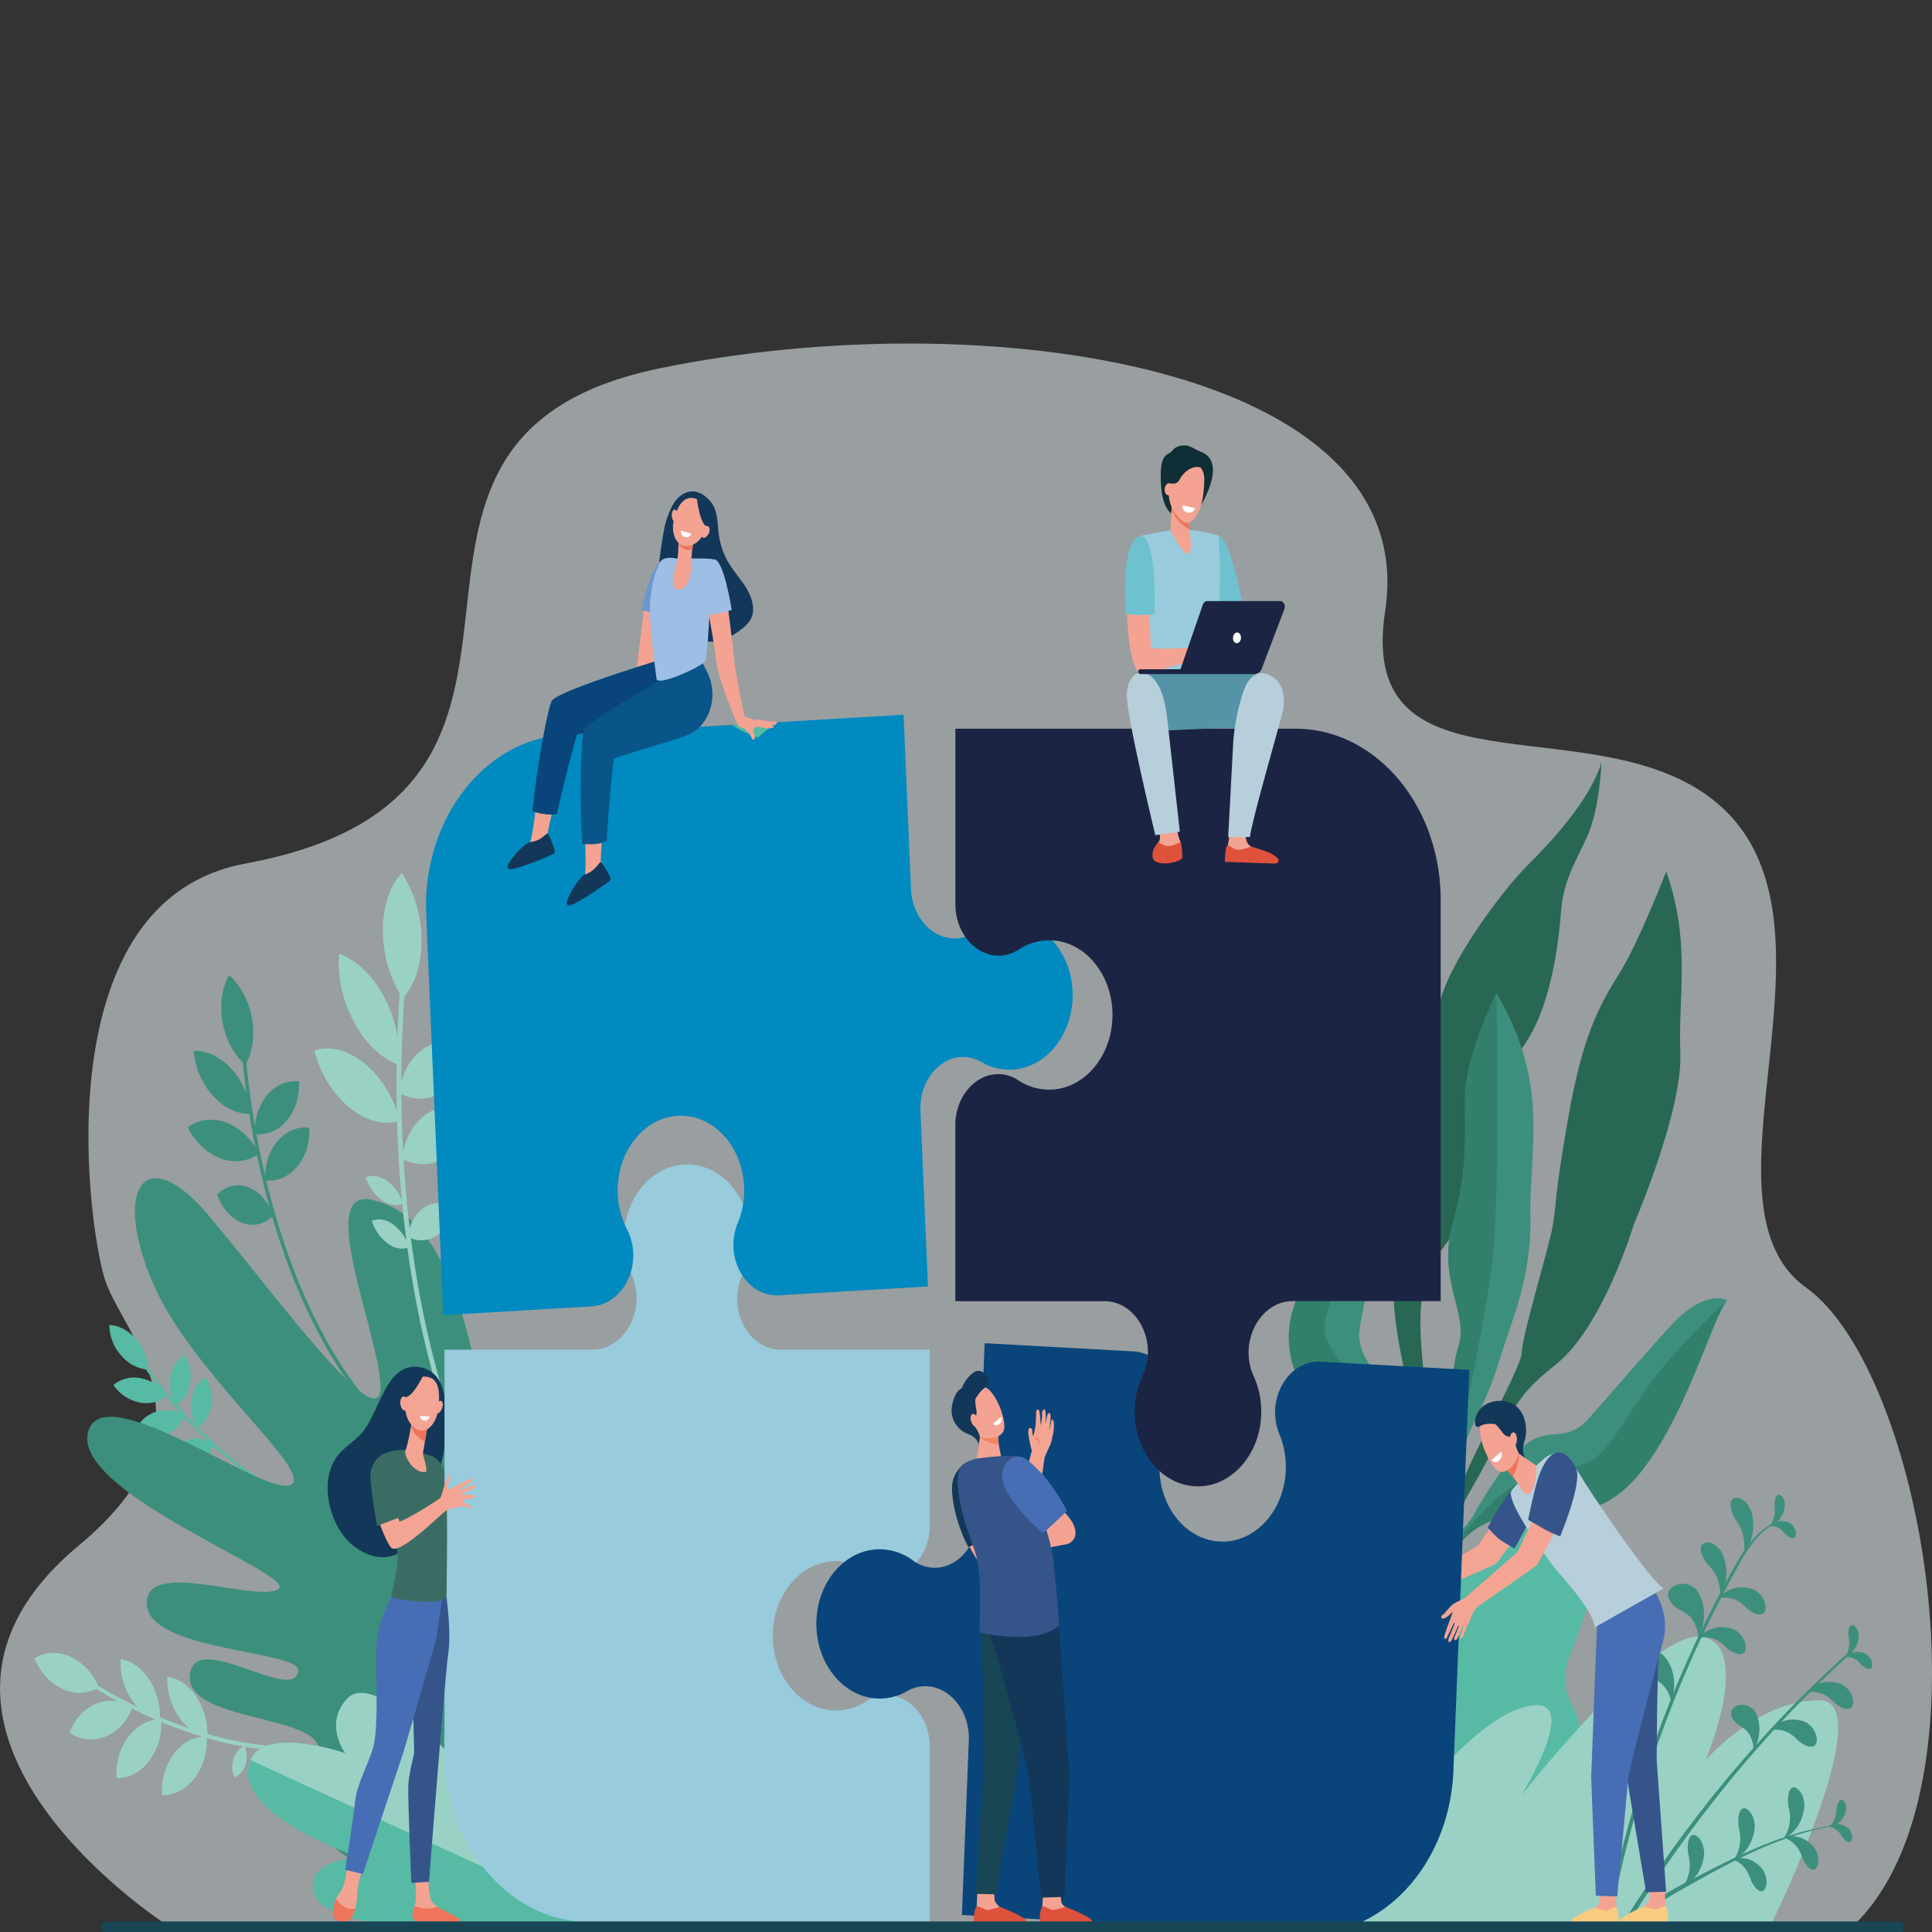 <svg id="Layer_1" data-name="Layer 1" xmlns="http://www.w3.org/2000/svg" viewBox="0 0 1000 1000"><rect x="0" y="0" width="1000" height="1000" fill="#333333" stroke="none"/><defs><style>.cls-1{fill:#dde6ea;opacity:0.6;}.cls-2{fill:#286754;}.cls-3{fill:#3c8f7c;}.cls-4{fill:#32806c;}.cls-5{fill:#56baa4;}.cls-6{fill:#9ad1c5;}.cls-7{fill:#f4a493;}.cls-8{fill:#35548a;}.cls-9{fill:#f18661;}.cls-10{fill:#133759;}.cls-11{fill:#3b6c63;}.cls-12{fill:#f18b7f;}.cls-13{fill:#98cbdc;}.cls-14{fill:#09457a;}.cls-15{fill:#008abf;}.cls-16{fill:#1c2443;}.cls-17{fill:#f4a392;}.cls-18{fill:#476eb4;}.cls-19{fill:#f4a492;}.cls-20{fill:#ee745a;}.cls-21{fill:#fff;}.cls-22{fill:#6ec1cf;}.cls-23{fill:#5593a7;}.cls-24{fill:#de513b;}.cls-25{fill:#b6cfda;}.cls-26{fill:#0f2e35;}.cls-27{fill:#ee755a;}.cls-28{fill:#f08560;}.cls-29{fill:#184655;}.cls-30{fill:#6a97ce;}.cls-31{fill:#09558a;}.cls-32{fill:#9ebee5;}.cls-33{fill:#f7cc7f;}</style></defs><path class="cls-1" d="M85.7,995.89H960.16c72.48-71.33,35.18-286-25.36-329.47C869.63,619.59,973.11,457.61,872.72,405c-65.54-34.33-169.79,3.09-155.77-88.76,19.45-127.35-207.82-160-375.26-125.65C160.67,227.74,326,410.22,126.91,447c-102.36,18.9-82.58,180.64-73,214.07,8.32,29.11,63.31,75.28-13.12,138.87C-71.33,893.17,83.05,994.17,85.7,995.89Z"/><path class="cls-2" d="M862.44,451.12s-14.31,36.77-24,52.3S819.69,533.8,812,576.9s-6.37,47.44-8.47,58.57-15.8,56.24-15.88,64.51-27.66,55.36-34.73,77.4S733.33,830.89,734,846.92l3.14-.94s2.56-37.37,24.37-75.14,18.69-44.9,43.46-64.3,40.77-73,40.77-73,25.19-58.21,24-88.47S875.31,487.51,862.44,451.12Z"/><path class="cls-2" d="M828.92,394.58s-.83,24.15-7.44,38.5S809.19,456.14,808,471.66s-5.34,55.54-23.76,75.07-20.76,78.08-34.78,95.79S733.6,673,736.19,703.32s11.38,72.46-9,127.4l-4.6-13.66s14.55-45.2,11-71.66-15.78-66.46-11.29-85.64-12.19-22.92-2.15-51.93,5.92-39.08,19.59-64.16c0,0,1.4-1.18,5-22.4s32.57-60.11,45.92-73.38S823.34,413.34,828.92,394.58Z"/><path class="cls-3" d="M774.53,514.15s-16,32.3-16.22,53.09,1.68,37.7-6.41,66.16,8,46.47,3.34,62.18-5,34.33-4.84,48.44-18.32,60.81-21.13,84.46.78,23.72.78,23.72,3.06-31.22,7.31-41.54,17.16-45.91,20.18-59.68,11.19-22.61,18.24-45.93,17.08-43,16.32-76S802.62,561,774.53,514.15Z"/><path class="cls-3" d="M740.67,830.53s7.46-41,38.91-45.08,49.91,3.24,72.13-26.7,35.11-77.47,42.21-85.65c0,0-11.16-6.78-29.72,13.69s-31.59,36-42.33,47.9-19.47,4.15-30.81,12c-9.5,6.58-21.79,25.61-27.21,35.57a44.06,44.06,0,0,1-6.24,8.82c-2.17,2.37-4.77,5.28-6.43,7.42-3.33,4.28-12.94,32.17-12.94,32.17Z"/><path class="cls-3" d="M729.59,823.3s11.08-50.13,3.66-74.66S702.59,706,703.52,690.55s15.86-57.06,3.69-88.06c0,0-4.62,27.65-9.18,33.81s-35.85,31-30.3,63.73,36,40.43,43.46,50.08,17.6,9.63,17.67,16,2,29.74-1.32,52.75Z"/><path class="cls-4" d="M741.71,789.76l15.57-52.91s9.14-42.55,14.44-78,2.81-144.66,2.81-144.66-16,32.3-16.22,53.09,1.68,37.7-6.41,66.16,8,46.47,3.34,62.18-5,34.33-4.84,48.44-18.32,60.81-21.13,84.46c-1.54,12.95-1.16,18.83-.5,21.5C726.28,829.29,741.71,789.76,741.71,789.76Z"/><path class="cls-4" d="M818.4,758.24c-13.89,3.27-26.31,2.16-42.8,16.63a153.33,153.33,0,0,0-26.18,29.94s-7.41,15.62-10.48,23.86l-.7,2,2.43-.15s7.46-41,38.91-45.08,49.91,3.24,72.13-26.7,35.11-77.47,42.21-85.65c0,0-23.63,21.68-38.23,40.87S832.28,755,818.4,758.24Z"/><path class="cls-4" d="M698,636.3c-4.56,6.15-35.85,31-30.3,63.73s36,40.43,43.46,50.08,17.6,9.63,17.67,16,2,29.74-1.32,52.75l.89,1.93c1.65-9,3.92-22.66,4.67-33.05,1.21-16.87-1.11-23.85-5.71-37.51s-33.15-41.5-40.3-56.13,13.8-39.09,18.45-50.9,1.67-40.75,1.67-40.75S702.59,630.14,698,636.3Z"/><path class="cls-5" d="M772.26,799.08l4.89-13.93c3.79-10.25,13.5-15.15,21.68-10.93h0c20.61,10.61,29.57,40.15,20,66l-7,18.89c-3.07,8.27-2,17.37,2.13,23.79,3.75,5.83,4.36,13.93,1.76,21l-3.68,9.95c-4,10.78-11.75,18.76-21,22.06-5.38,1.92-10.13,6.69-12.65,13.48l-5.21,14.1c-5.77,15.58-20.53,23-33,16.62l-7.1-3.65c-12.43-6.41-17.84-24.23-12.07-39.82h0c9.32-18.63,8.58-32.54,5.27-42a65.87,65.87,0,0,1,.46-44l.74-2c5.54-15,16.26-26.19,29-31C762.24,815.48,768.11,810.32,772.26,799.08Z"/><path class="cls-6" d="M684.25,995.89c10-15.3,64.85-97.26,100.62-110.92,39.47-15.07,2.27,44.81,2.27,44.81s70-90.34,95.73-82.2c23.55,7.47,0,63.46,0,63.46s26.53-31,58.71-31c31.31,0-21.88,110-24.75,115.85Z"/><path class="cls-3" d="M895.3,818.59c-28.61,52.71-49.49,111.28-61.43,173.49l-2-.62c11.89-60.91,32.64-119.37,61.2-172,6.64-12.24,13.81-26.76,26.24-31.53.24-.09.33.34.1.44C908.09,793.38,901.51,807.14,895.3,818.59Z"/><path class="cls-3" d="M840.76,994.26c32-51.29,70.85-98.7,117.07-139.93.46-.41,1.09.54.62,1C914.61,895,875.83,942,843.2,995Z"/><path class="cls-3" d="M897.92,785.89c.73,1.28,3.55,4.61,4.38,9a21.85,21.85,0,0,1,.14,9.17,20.71,20.71,0,0,0,4.35-8.87c1.4-5.29.42-12.62-1.33-15-3-5.5-8.29-6-9.32-3.39S896.44,783,897.92,785.89Z"/><path class="cls-3" d="M904.76,833c-1.07-.89-3.84-4.29-7.53-5.35a13.36,13.36,0,0,0-7.77-.34c-.09.24,2.91-3.79,7.61-5,4.51-1.55,10.7-.25,12.73,1.86,4.59,3.67,5,9.91,2.68,11.06S907.2,834.75,904.76,833Z"/><path class="cls-3" d="M894.43,853.57c-1.07-.89-3.84-4.28-7.53-5.34a13.31,13.31,0,0,0-7.77-.35c-.09.25,2.91-3.78,7.61-5,4.51-1.56,10.7-.25,12.73,1.86,4.59,3.67,5,9.9,2.68,11.05S896.87,855.38,894.43,853.57Z"/><path class="cls-3" d="M931.28,901.41c-1.07-.89-3.84-4.28-7.53-5.35a13.35,13.35,0,0,0-7.77-.34c-.1.24,2.91-3.79,7.6-5,4.51-1.55,10.71-.25,12.73,1.86,4.6,3.67,5,9.91,2.69,11.06S933.71,903.21,931.28,901.41Z"/><path class="cls-3" d="M950.1,881.85c-1.06-.9-3.83-4.29-7.53-5.35a13.4,13.4,0,0,0-7.77-.35c-.09.25,2.92-3.78,7.61-4.95,4.51-1.56,10.7-.25,12.73,1.86,4.6,3.67,5,9.9,2.69,11.06S952.54,883.65,950.1,881.85Z"/><path class="cls-3" d="M883.46,809.23c.9,1.12,4.13,3.89,5.53,8.06a21.46,21.46,0,0,1,1.37,9,22,22,0,0,0,3.1-9.57c.69-5.48-1.27-12.54-3.32-14.62-3.71-4.86-9-4.43-9.65-1.61S881.61,806.64,883.46,809.23Z"/><path class="cls-3" d="M868.27,832.62c1.28.8,5.75,2.25,8,6.19,2.55,3.51,2.87,9.51,2.7,9.39-.24.26,3.18-5.79,3-12.26.32-6.47-2.93-13.35-5.8-14.63-5.31-3.54-12.11-.38-12.67,3.1S865.61,830.66,868.27,832.62Z"/><path class="cls-3" d="M852.28,868c1.38.54,6,1.08,8.76,4.52,3,3,4.18,8.81,4,8.72-.2.3,2.31-6.34,1.25-12.69-.61-6.43-4.8-12.58-7.81-13.26-5.74-2.44-12,2-12.05,5.56S849.38,866.64,852.28,868Z"/><path class="cls-3" d="M899.59,892.72c1,.74,4.57,2.22,6.2,5.57a15,15,0,0,1,1.75,7.82c-.21.2,2.86-4.49,3.06-9.77.57-5.23-1.75-11.06-4-12.29-4.15-3.24-9.83-1.12-10.45,1.67S897.52,891,899.59,892.72Z"/><path class="cls-3" d="M924.22,794.19c-.59-.59-2.11-2.74-4.25-3.56a8,8,0,0,0-4.59-.6,9.6,9.6,0,0,1,4.69-2.54c2.72-.68,6.34.41,7.46,1.76,2.58,2.41,2.57,6.11,1.18,6.68S925.6,795.38,924.22,794.19Z"/><path class="cls-3" d="M918.49,779.13c0,.92.54,3.64-.22,6.15a11.19,11.19,0,0,1-2.39,4.65,9.49,9.49,0,0,0,4.57-2.82c2.12-2.13,3.59-6.18,3.37-8.05,0-3.88-2.54-6.13-3.76-5.18S918.52,777.12,918.49,779.13Z"/><path class="cls-3" d="M963.66,861.92c-.6-.59-2.11-2.74-4.26-3.56a8,8,0,0,0-4.58-.6,9.54,9.54,0,0,1,4.68-2.54c2.73-.69,6.35.41,7.47,1.76,2.58,2.41,2.56,6.11,1.17,6.68S965,863.11,963.66,861.92Z"/><path class="cls-3" d="M956.74,846.73c.09.91.8,3.58.21,6.15a11.68,11.68,0,0,1-2.06,4.87,9.84,9.84,0,0,0,4.35-3.26c2-2.33,3.16-6.5,2.81-8.34-.31-3.87-2.95-5.87-4.11-4.8S956.64,844.73,956.74,846.73Z"/><path class="cls-3" d="M951.92,944.85c-29.21,3.78-56.42,19-82.62,33.83-17.66,10-16.77,12.85-20.37,14.34-.58.24-1.17-.5-.88-1.17,1.38-3.23,5-5.42,7.54-7.28a94,94,0,0,1,9.12-5.86c6.67-3.82,13.51-7.26,20.31-10.74,13.82-7.09,27.87-13.75,42.48-18.27a129.55,129.55,0,0,1,24.4-5.13c.16,0,.18.26,0,.28Z"/><path class="cls-3" d="M925.59,934.16c.19,1.42,1.44,5.52.67,9.58a18.55,18.55,0,0,1-3,7.75,15.64,15.64,0,0,0,6.61-5.41c3-3.78,4.58-10.39,3.92-13.24-.69-6-4.92-8.93-6.67-7.17S925.32,931,925.59,934.16Z"/><path class="cls-3" d="M899.85,945c.19,1.41,1.44,5.52.67,9.57a18.55,18.55,0,0,1-2.95,7.75,15.64,15.64,0,0,0,6.61-5.41c3-3.78,4.58-10.38,3.93-13.23-.7-6-4.93-8.94-6.68-7.18S899.58,941.91,899.85,945Z"/><path class="cls-3" d="M873.7,958.79c.19,1.41,1.44,5.52.67,9.57a18.7,18.7,0,0,1-3,7.76A15.78,15.78,0,0,0,878,970.7c3-3.78,4.57-10.38,3.92-13.23-.69-6-4.93-8.93-6.68-7.18S873.43,955.66,873.7,958.79Z"/><path class="cls-3" d="M933.28,962.53c-.53-1.16-1.56-5-4-7.49a12.78,12.78,0,0,0-5.84-3.77,12.39,12.39,0,0,1,7.43-.37c4,.85,8.28,4.64,9.15,7.17,2.33,4.89.59,9.83-1.52,9.69S934.56,965,933.28,962.53Z"/><path class="cls-3" d="M906.5,973.71c-.53-1.16-1.55-5-4-7.49a12.73,12.73,0,0,0-5.84-3.77,12.41,12.41,0,0,1,7.44-.37c4,.85,8.28,4.64,9.15,7.17,2.33,4.89.59,9.83-1.53,9.69S907.78,976.19,906.5,973.71Z"/><path class="cls-3" d="M953.66,951c-.46-.65-1.53-2.91-3.37-4.08a7.59,7.59,0,0,0-4.09-1.46,8.35,8.35,0,0,1,4.63-1.39c2.58-.08,5.72,1.63,6.55,3.08,2,2.7,1.47,6.08.12,6.32S954.75,952.38,953.66,951Z"/><path class="cls-3" d="M950.58,936.18a15.33,15.33,0,0,1-1.07,5.56,9.64,9.64,0,0,1-2.84,3.76,8.22,8.22,0,0,0,4.56-1.67c2.23-1.52,4.15-4.92,4.21-6.67.52-3.54-1.44-6.09-2.69-5.46S950.89,934.35,950.58,936.18Z"/><path class="cls-3" d="M198.1,734.12c-34.34-36.12-52-88-60.75-125.13a430.21,430.21,0,0,1-10.91-72.83l-1.87-.14a433.48,433.48,0,0,0,11,73.35c8.84,37.51,26.68,89.91,61.44,126.47Z"/><path class="cls-3" d="M130.35,526.82c1.69,9.29.27,18.06-3.34,24.39-5.65-4.91-10.1-12.78-11.79-22.07s-.28-18.06,3.33-24.39C124.21,509.66,128.65,517.53,130.35,526.82Z"/><path class="cls-3" d="M119.82,553.26a39.89,39.89,0,0,1,10,23.23c-6.49.35-13.64-2.76-19.55-9.25a39.84,39.84,0,0,1-10-23.23C106.76,543.66,113.9,546.77,119.82,553.26Z"/><path class="cls-3" d="M117,581c7.35,2.72,13.38,8.76,17,16.1-5.34,4-12.48,5.2-19.83,2.48s-13.38-8.76-17-16.09C102.54,579.49,109.69,578.32,117,581Z"/><path class="cls-3" d="M128.36,614.46c5.82,2.17,10.48,7.71,13.12,14.71-4.42,4.38-10.2,6-16,3.87s-10.48-7.71-13.12-14.71C116.76,614,122.54,612.3,128.36,614.46Z"/><path class="cls-3" d="M138.3,566.77c4.59-5.45,10.66-7.77,16.53-7,.33,7.33-1.82,14.77-6.4,20.21s-10.65,7.76-16.53,7C131.58,579.64,133.72,572.21,138.3,566.77Z"/><path class="cls-3" d="M143.62,590.72c4.58-5.45,10.65-7.77,16.52-7,.33,7.33-1.82,14.77-6.4,20.21s-10.65,7.76-16.53,7C136.89,603.59,139,596.16,143.62,590.72Z"/><path class="cls-5" d="M177.41,783.09c-31.71-5.45-58.84-27.61-76-45.23a247.5,247.5,0,0,1-30-37.4l-1.13.76a248.86,248.86,0,0,0,30.24,37.67c17.34,17.8,44.75,40.19,76.85,45.7Z"/><path class="cls-5" d="M70.6,693.26a24.11,24.11,0,0,1,6,15.69,20.64,20.64,0,0,1-14-7.49,24.11,24.11,0,0,1-6-15.69C61.45,686.06,66.59,688.63,70.6,693.26Z"/><path class="cls-5" d="M73.08,713.4a21.4,21.4,0,0,1,13.39,9,16.81,16.81,0,0,1-14.38,3.48,21.46,21.46,0,0,1-13.39-9A16.81,16.81,0,0,1,73.08,713.4Z"/><path class="cls-5" d="M80.5,730.8a18.12,18.12,0,0,1,15.08,1.69,17.35,17.35,0,0,1-10.72,10.42,18.12,18.12,0,0,1-15.08-1.69A17.35,17.35,0,0,1,80.5,730.8Z"/><path class="cls-5" d="M98,745.11c4.09-1.38,8.6-.27,12.41,2.61-1.15,4.54-4,8.12-8.06,9.5s-8.59.26-12.4-2.62C91,750.06,93.86,746.48,98,745.11Z"/><path class="cls-5" d="M88.21,712.88a16.51,16.51,0,0,1,7.33-11.56A21.2,21.2,0,0,1,98.39,716a16.5,16.5,0,0,1-7.32,11.56A21.16,21.16,0,0,1,88.21,712.88Z"/><path class="cls-5" d="M99.09,724.39a16.55,16.55,0,0,1,7.33-11.56,21.23,21.23,0,0,1,2.85,14.65A16.52,16.52,0,0,1,102,739,21.18,21.18,0,0,1,99.09,724.39Z"/><path class="cls-6" d="M196.49,895c-36.57,16.38-76.82,7.73-104.15-2.41a243.7,243.7,0,0,1-51.16-26.26l-.81,1.83a245.46,245.46,0,0,0,51.51,26.45c27.6,10.25,68.27,19,105.29,2.4Z"/><path class="cls-6" d="M36.68,857.6A28.77,28.77,0,0,1,51.1,873.49c-5.35,3.23-12.15,3.72-18.79.68a28.76,28.76,0,0,1-14.42-15.9C23.25,855,30,854.56,36.68,857.6Z"/><path class="cls-6" d="M49.64,881.86a20.27,20.27,0,0,1,18.86,1.7A24.62,24.62,0,0,1,55,898.69,20.21,20.21,0,0,1,36.1,897,24.56,24.56,0,0,1,49.64,881.86Z"/><path class="cls-6" d="M66.46,898.93c4.6-6.08,10.83-9.11,16.94-9a32.06,32.06,0,0,1-6.09,21.43c-4.6,6.08-10.82,9.11-16.93,9A32,32,0,0,1,66.46,898.93Z"/><path class="cls-6" d="M90,907.74c4.6-6.08,10.83-9.11,16.94-9a32.1,32.1,0,0,1-6.09,21.43c-4.6,6.07-10.82,9.1-16.93,9A32,32,0,0,1,90,907.74Z"/><path class="cls-6" d="M67.85,879.27a34.34,34.34,0,0,1-5.42-20.52c5.33.74,10.78,4.39,14.83,10.61a34.35,34.35,0,0,1,5.43,20.52C77.35,889.14,71.9,885.49,67.85,879.27Z"/><path class="cls-6" d="M92.31,888.3a34.36,34.36,0,0,1-5.7-20.44c5.34.62,10.83,4.17,15,10.32a34.24,34.24,0,0,1,5.69,20.44C101.92,898,96.43,894.45,92.31,888.3Z"/><path class="cls-6" d="M120.94,910.15a9.93,9.93,0,0,1,5.75-6.42,14.41,14.41,0,0,1,.33,9.79,9.93,9.93,0,0,1-5.75,6.42A14.41,14.41,0,0,1,120.94,910.15Z"/><path class="cls-3" d="M275,992.73s46.6-217.39,31.15-239.24c-21.36-30.18-39,70-40.7,61.45-16.32-80.32-20.67-183.11-73.32-194-29.93-6.19,6.91,76.43,4.7,98.77s-56.16-51.84-88.94-90.7-49.7-14.26-29,34.61c20,47.26,84.81,98.9,71.45,105S55.91,713.76,46,739.85c-12.17,32,109.44,75.52,98,82.7s-69.58-16.48-68,8,79.72,23.55,78.39,34.3c-2.16,17.43-53.84-22-56.11,2.1-2.33,24.65,68,20.16,66.77,39.39-.7,11-15.79-5.62-18,9.69-5.07,34.9,87.62,77.42,87.62,77.42Z"/><path class="cls-5" d="M310.51,994.06s-44.34-80.21-65.68-95.35c-22.74-16.14-5.43,32.17-5.43,32.17s-46.46-65.22-59.37-52-1.2,28.6-1.2,28.6-41.71-14.58-49.21,3.48c-11.52,27.75,57.16,50.77,57.16,50.77s-29.48-.37-24.06,18.37C170.9,1008.39,310.51,994.06,310.51,994.06Z"/><path class="cls-6" d="M129.62,911c7.5-18.06,49.21-3.48,49.21-3.48s-11.72-15.35,1.2-28.6,50.08,26.42,50.08,26.42-3.9-32.72,24.09-3.9c20,20.58,56.31,92.63,56.31,92.63Z"/><path class="cls-6" d="M256.69,792.68l2-1.61c-36.11-64.5-47.13-141.08-50-194-3.13-57.39,2.37-100.05,2.43-100.47l-2.47-.85c-.06.43-5.6,43.37-2.45,101.11C209.07,650.22,220.2,727.48,256.69,792.68Z"/><path class="cls-6" d="M218.19,486.58c.08,13-3.73,23.67-9.81,30.1-6.18-9.27-10.13-21.78-10.21-34.74s3.73-23.67,9.82-30.09A64.54,64.54,0,0,1,218.19,486.58Z"/><path class="cls-6" d="M198.64,515.71c6.15,11.45,8.68,24.32,7.68,35.36-8.44-2.84-16.95-10.51-23.1-22s-8.68-24.32-7.69-35.36C184,496.58,192.49,504.25,198.64,515.71Z"/><path class="cls-6" d="M188.77,550.5c8.86,7.27,15.26,18.2,18.2,29.56-7.79,2.57-17.26.46-26.12-6.81s-15.26-18.19-18.2-29.55C170.44,541.13,179.92,543.24,188.77,550.5Z"/><path class="cls-6" d="M200.33,611.25a23.2,23.2,0,0,1,8.3,11.77c-3.17,1.39-7.16.88-11-1.84a23.17,23.17,0,0,1-8.31-11.76C192.47,608,196.46,608.54,200.33,611.25Z"/><path class="cls-6" d="M203.47,633.76a23.2,23.2,0,0,1,8.3,11.77c-3.17,1.39-7.16.88-11-1.84a23.15,23.15,0,0,1-8.31-11.77C195.61,630.53,199.6,631,203.47,633.76Z"/><path class="cls-6" d="M219.41,542.67c7.14-4.77,15.48-4.72,22.89-.78-1.24,9.72-5.69,18.33-12.83,23.1s-15.48,4.72-22.88.77C207.83,556,212.27,547.44,219.41,542.67Z"/><path class="cls-6" d="M220.83,576.57c7.14-4.77,15.49-4.72,22.89-.78-1.24,9.73-5.69,18.33-12.82,23.1s-15.49,4.72-22.89.78C209.25,589.94,213.7,581.34,220.83,576.57Z"/><path class="cls-6" d="M219.42,625.09a14.1,14.1,0,0,1,14.9-.5c-.81,6.32-3.71,11.92-8.35,15a14.12,14.12,0,0,1-14.9.5C211.88,633.79,214.77,628.2,219.42,625.09Z"/><path class="cls-7" d="M728.86,816.37c4.2.8,3.95,1.61,4.49,1.7s8.21-4.39,8.21-4.39,22.4-13,23.58-13.79l16.17-24,12.46,6.77s-18.18,25.51-19.33,26.63S741.17,823.71,738.38,825c0,0-2.81,3-4.63,4.87s-4.26,2.56-4.84,3a18.82,18.82,0,0,1-4.94,2c-2.45.63-.41-1.33-.41-1.33s4.33-2.16,4.12-2.55-2.47,1-5.17,1.78l-2,.53c-1.66.42-2.38-.7-.72-1.47a14,14,0,0,1,2.32-.89,12.71,12.71,0,0,0,2.13-1,15.87,15.87,0,0,0,2.18-1c-.06-.07.12-.41-.62-.23a38.88,38.88,0,0,1-4,1.33c-.76.1-2.33.43-2.33.43s-2.78.31-2.8-.15c0-1,1.67-1.56,2.72-1.54a9.34,9.34,0,0,1,2.32-.68s3.23-1.5,3-2.07c-.08-.22-2,.12-4.1.29s-3.77.18-3.89-.32c-.18-.8,1.56-1.1,1.56-1.1s1.53-.26,2-.4,2.32-.79,2.32-.79,5.92-2.57,5.71-3.09-1.19-1.59-1.61-1.59-1.17.49-1.58.5-1.32-.1-1.38-.72,2.25-1.9,2.25-1.9A5.71,5.71,0,0,1,728.86,816.37Z"/><path class="cls-8" d="M770.06,790.75s4,4.33,5.71,5.75c1.39,1.18,8.19,5,8.19,5s6.76-12.21,9.72-18.33c3.58-7.43,6.06-18.48,5.22-18.78a10.65,10.65,0,0,0-8.68.28C779.76,770.37,770.06,790.75,770.06,790.75Z"/><path class="cls-9" d="M732.78,822.75c-1.79.34-3.63-.06-4.42-2C728.18,823.05,731.13,824.19,732.78,822.75Z"/><path class="cls-10" d="M231.55,737.09a50.32,50.32,0,0,0-3.32-20.76A14.62,14.62,0,0,0,215,707.39c-16.55,0-18.66,25.9-29.2,35.89-3.22,3.06-6.82,5.55-9.87,8.84-11.25,12.16-6.18,34.68,4.15,45.35,7.17,7.4,18.44,11.6,27.28,5.82,4.61-3,8.11-8,10.61-13.54,3.54-7.81,5.82-16.82,8.34-25.13C229,755.76,231.21,746.54,231.55,737.09Z"/><path class="cls-11" d="M234.25,771.53c-5.17-18.51-12-18.22-12-18.22l5.52,39.41c3.19-1,7.35-3.33,10.54-4.39C237.25,782.48,235.52,776.09,234.25,771.53Z"/><path class="cls-12" d="M260.39,834.65l-18.91-17s-1.9-15.87-4.45-30c-3.19,1.07-6.07,4-9.26,5.05l4.81,31.54,24.78,15.08,7,10.61,1.6-10.89Z"/><path class="cls-13" d="M432.73,808.07a28.84,28.84,0,0,1,16.14,5,16.53,16.53,0,0,0,1.95,1.11c14.53,7,30.43-6,30.43-24.53V698.55H404c-15.7,0-26.75-18.76-20.79-35.89a22.65,22.65,0,0,1,.94-2.31,43.79,43.79,0,0,0,4.26-19c0-21.95-15.52-39.62-34.31-38.59-17,.93-30.71,17.41-31.18,37.49a44.12,44.12,0,0,0,4,19.66,22.12,22.12,0,0,1,.93,2.35c5.92,17.42-5.31,36.33-21.22,36.33H230.07V906.18c0,49,33.65,88.68,75.17,88.68h176V904c0-18.62-15.95-31.73-30.57-24.72a16.64,16.64,0,0,0-2,1.1A28.73,28.73,0,0,1,431,885.29c-16.68-1-30.15-17-30.94-36.71C399.13,826.39,414.11,808.07,432.73,808.07Z"/><path class="cls-14" d="M600.14,757.53a43.3,43.3,0,0,1,5-18.79,22.37,22.37,0,0,0,1-2.25c6.64-16.79-3.66-36.13-19.34-37l-77.16-4.25-3.61,91c-.73,18.51-17.13,30.65-31.36,22.82a16.37,16.37,0,0,1-1.91-1.21,29.13,29.13,0,0,0-15.93-5.9c-18.58-1-34.27,16.42-34.28,38.62,0,20.09,13.31,37,30.29,38.5a28.39,28.39,0,0,0,16.84-3.82,16.59,16.59,0,0,1,2-1c15-6.16,30.52,8,29.77,26.7l-3.57,90.24,175.81,9.69c41.47,2.29,76.66-35.52,78.6-84.44l8.22-207.41-76.9-4.24c-15.77-.87-27.62,17.31-22.36,34.87a22.4,22.4,0,0,0,.84,2.36,44.56,44.56,0,0,1,3.29,21.17c-1.66,19.6-15.83,34.73-32.53,34.74C614.08,798,599.27,779.46,600.14,757.53Z"/><path class="cls-15" d="M385.14,614.2a44.35,44.35,0,0,1-3.44,19.28,21.43,21.43,0,0,0-.84,2.35c-5.23,17.47,6.61,35.55,22.29,34.62l77.15-4.58-3.88-91c-.79-18.5,14.53-32.47,29.34-26.3a16.22,16.22,0,0,1,2,1,28.48,28.48,0,0,0,16.33,4.05c18.58-1.1,32.77-20.27,30.95-42.36-1.64-20-16.28-35.3-33.3-34.85a29.09,29.09,0,0,0-16.45,5.71,16.84,16.84,0,0,1-1.94,1.22c-14.45,7.84-31-4.43-31.82-23.18l-3.85-90.22L291.9,380.35c-41.46,2.46-73.39,44.11-71.3,93l8.84,207.37,76.89-4.56c15.76-.94,26.06-20.38,19.39-37.26a22.37,22.37,0,0,0-1-2.25,43.71,43.71,0,0,1-5-20.69c0-19.7,12.9-36.38,29.52-38.29C367.94,575.54,384.2,592.27,385.14,614.2Z"/><path class="cls-16" d="M543,564a28.84,28.84,0,0,1-16.14-5,16.73,16.73,0,0,0-1.95-1.11c-14.53-7-30.43,6-30.43,24.52V673.5h77.24c15.71,0,26.76,18.75,20.79,35.89a21.19,21.19,0,0,1-.94,2.3,43.86,43.86,0,0,0-4.25,19c0,21.94,15.51,39.62,34.31,38.59,17-.93,30.7-17.41,31.18-37.49a44.19,44.19,0,0,0-4-19.67q-.5-1.08-.93-2.34c-5.92-17.42,5.31-36.33,21.22-36.33H745.7V465.87c0-49-33.66-88.69-75.18-88.69h-176V468c0,18.62,16,31.74,30.57,24.72a16,16,0,0,0,2-1.1,28.68,28.68,0,0,1,17.77-4.86c16.67,1,30.14,17,30.93,36.71C576.64,545.66,561.65,564,543,564Z"/><path class="cls-17" d="M179.79,966.05s-1.17,9.57-3.17,12.66a23.15,23.15,0,0,0-2.71,4.22c-1.26,2.91-.57,7.25.36,9.64.48,1.23,0,1.22,1,1.62,3.21,1.17,6.63-.8,8-4.44a25.61,25.61,0,0,0,1.57-8.15c.34-8.68,2.63-13.1,2.63-13.1Z"/><path class="cls-17" d="M214.9,970.43s.72,10.79.13,14.29c-.31,1.88-2.05,5.74-1.25,7.51a4.43,4.43,0,0,0,1.71,2.21l20.73.39c1.12,0,.38-.83-.53-1.63-1.49-1.29-2.69-2.15-7.45-4.87-.31-.18-1.44-1-1.85-1.32a15.75,15.75,0,0,1-3-3.1c-1.48-2-1.61-11.45-1.61-11.45Z"/><path class="cls-8" d="M231.1,827s2.61,17.51.89,29S222.05,974,222.05,974l-9.13.61s-1.92-44.46-1.58-50.64,3.06-16.53,3.06-16.53l-.91-35.9L225,824.34Z"/><path class="cls-18" d="M204.24,823.36s-7.2,12.8-8.91,23.4,1.25,43.18-2,57.06c-1.79,7.52-8.55,19.13-9.58,28.85s-5.06,35.17-5.06,35.17l9.14,2.14L209,906.42,225.67,849l4.27-29.59Z"/><path class="cls-11" d="M210.06,750.49s-9.53-.72-13.3,4.14,8.37,43.28,9.05,49.47-3.49,22.62-3.49,22.62S224.7,832,231.1,827c0,0,.68-44.46,0-48.88s-6.4-22.37-7.77-24.14S210.06,750.49,210.06,750.49Z"/><path class="cls-19" d="M213.23,735.43s0,.33-.13.9c-.43,2.71-2.07,11.69-3.17,14.16-1.34,3,4.57,12.51,10.26,11.35,1.69-.35-1.43-8.75-1.28-9.64.28-1.7.67-4,1.07-6.41.23-1.35.46-2.71.67-4,.61-3.64,1.1-6.62,1.1-6.62Z"/><path class="cls-20" d="M213.1,736.33c.08-.57.13-.9.13-.9l8.52-.25s-.49,3-1.1,6.62c-.21,1.27-.44,2.63-.66,4a7.58,7.58,0,0,1-4.07-2.42,13,13,0,0,1-3.08-5.41C212.94,737.3,213,736.75,213.1,736.33Z"/><path class="cls-19" d="M219,712.53a7.07,7.07,0,0,0-6.54,3.3c-2.51,3.85-5.23,15.76,1,22.23s12.43-.85,13.35-8.62S228.08,712.25,219,712.53Z"/><path class="cls-19" d="M228.66,729.32c-.75,1.72-2,2.67-2.8,2.13s-.84-2.38-.1-4.09,2-2.67,2.8-2.13S229.4,727.61,228.66,729.32Z"/><path class="cls-10" d="M219.42,711.26s-5.37,11.32-9.21,11.84-4.34,6.54-4.34,6.54,1.37-13.86,5.17-16.53A12.24,12.24,0,0,1,219.42,711.26Z"/><path class="cls-20" d="M183.94,987.84c-5,1.08-8.3-2.37-10-5-1.27,2.93-1.88,7.28-.95,9.68.82,2.11,3.21,2,5.1,2.14s3.54-1.23,4.53-3.28A21.73,21.73,0,0,0,183.94,987.84Z"/><path class="cls-20" d="M226.39,987a16.08,16.08,0,0,1-11.8-.55c-.59,2-1.36,4.42-1,5.83.5,1.74,1.22,2.13,1.85,2.15,5,.15,18.34.37,22.16.42.53,0,.82-.72.48-1.21C237.18,992.32,226.79,987.3,226.39,987Z"/><path class="cls-19" d="M211.22,726c.31,2-.32,3.85-1.4,4.12s-2.22-1.15-2.54-3.17.32-3.85,1.41-4.11S210.91,723.94,211.22,726Z"/><path class="cls-21" d="M217.49,732.91l4.84.26a2.29,2.29,0,0,1-2.33,2.12A2.32,2.32,0,0,1,217.49,732.91Z"/><path class="cls-22" d="M630.62,277.18c.6,0,2.25.68,4.67,6.07,3.09,6.88,7.6,27.67,7.6,27.67l-13.47,5.92-1.73-4.34-2.85-33.41S630.45,277.17,630.62,277.18Z"/><path class="cls-13" d="M612.81,274.18c3.85,0,13.38,1.33,17.81,3,0,0,3.24,32.94-2.93,58-1.38,5.6,1.14,23.23,1.14,23.23l-39.91-.62s4.73-42.61,3-49.5-1.82-30.87-1.82-30.87l9-1.82A76.44,76.44,0,0,1,612.81,274.18Z"/><path class="cls-17" d="M608.16,419.54s.88,12,2.51,15.35-.09,9-.17,9.76-3.42,1.89-8.72,1.22-5.21-2.11-4.78-4.44,3.24-5.32,3.41-7.54-1.62-10.21-1.62-10.21Z"/><path class="cls-23" d="M624.33,348.47s27.55-1.81,33.7,2.59-4.37,26-4.37,26-19.17-1-56.72,1.52c-8.89.6-9.66-27.35-8-29.67S624.33,348.47,624.33,348.47Z"/><path class="cls-24" d="M601.12,446.81c-5.45-.69-4.78-3.85-4.34-6.25.28-1.5,1.84-3.27,2.77-4.95a8.64,8.64,0,0,0,3.65,2.09c2.46.86,5.83-.84,8-1.9a36.33,36.33,0,0,1,.73,8.3C611.83,444.9,606.58,447.49,601.12,446.81Z"/><path class="cls-25" d="M604.13,371.72c1.1,9.82,6.55,58.74,6.55,58.74L598,432.3s-15.55-63.84-14.76-73.6,6.62-10.59,6.62-10.59S601.22,345.71,604.13,371.72Z"/><path class="cls-17" d="M589.61,281.06c3.73-1.65,5.56,38,6.06,54.34,6.61.75,18.13,0,21-.25,1.34-.12,4.45-1.46,5.8-1.67a11.38,11.38,0,0,1,3.29-.18c.25.05,7.14,3.37,7.73,4.1.73.9,2.7,3.18,2.37,4.17s-3.8-2.75-3.8-2.75l-1.69-1.12c2.11,2.43,6.13,5.63,5.55,6.8s-4.19-2.12-6.78-4.33c2.22,2.36,5,6.59,4.34,7.25s-3.71-4.3-7.06-5.71c-1.24-.52-2.47.92-3.45,1.1a5.89,5.89,0,0,1-2.53.16l-3.63-1.21c-1.23.13-1.26,1-2.51,1.31-1.45.36-3.83.74-5.67,1.28-10.62,3.06-14.16,4.48-17.41,4.48C581.37,348.82,580.79,285,589.61,281.06Z"/><path class="cls-22" d="M582.53,317.58c-.7-16.43-.6-36.68,7.35-40.13,3.14-1.37,8.66,6.83,7.67,40.46C593.31,318.32,587.08,318.65,582.53,317.58Z"/><path class="cls-17" d="M645.14,429.82S644,434,646,436.75s10.18,5.47,11.26,7a4.68,4.68,0,0,1,1,2.77l-23-.75.25-8.21,1.06-5.89Z"/><path class="cls-24" d="M647.44,438.13s-5.92,2.82-8.78,1.15-2.77-2.14-3.6-1.51-1.12,8.32-1.12,8.32l25.91.9c1.8-.05,2.71-1.62,1.25-3a20.37,20.37,0,0,0-2.83-2C656.24,440.68,647.44,438.13,647.44,438.13Z"/><path class="cls-25" d="M644.26,356.17c1.78-4.42,5.83-10.18,13-6.71,6.8,3.31,8.62,11.43,6.48,19.75s-16.26,57.24-16.76,64l-11.27.09s2.05-38.74,2.55-48.1C638.71,376.16,641.18,363.82,644.26,356.17Z"/><path class="cls-16" d="M662.56,311.11H624.88a2.51,2.51,0,0,0-2.27,1.81L611,346.41H590.23a1.16,1.16,0,0,0-1.05,1.25h0a1.15,1.15,0,0,0,1.05,1.24h59.13a4.15,4.15,0,0,0,3.76-2.88l11.68-30.81C665.53,313.29,664.34,311.11,662.56,311.11Z"/><path class="cls-21" d="M642.28,330.62c-.26,1.5-1.37,2.51-2.48,2.25s-1.81-1.7-1.56-3.21,1.37-2.51,2.48-2.24S642.53,329.11,642.28,330.62Z"/><path class="cls-26" d="M621.77,233.94a26.69,26.69,0,0,1-3.34-1.57,14.94,14.94,0,0,0-3.8-1.69c-2.1-.38-5.71-.13-7.71,2.42-2.48,3.18-6.9.58-6,17.24,1,18.85,9.89,16.78,10.11,16.46L619,254.74s2.69,7,2.69,6.7S635.41,239.36,621.77,233.94Z"/><path class="cls-17" d="M615,268.2l.77,6.73s1.71,9.71-.5,11.58-9.4-11.85-9.4-11.85l.76-17.07Z"/><path class="cls-20" d="M606.41,263.12a17.94,17.94,0,0,0,9.26,10.79L615,268.2l-8.37-10.61Z"/><path class="cls-17" d="M614.56,239c4.69-.9,8.89,3.55,8.78,9.08a81,81,0,0,1-.65,8.64c-1,7.78-5.51,14.63-8.49,14s-10.46-7.32-9.14-18.39C605.88,245.53,609.65,239.94,614.56,239Z"/><path class="cls-17" d="M607.13,253.68c-.25,1.71-1.42,2.9-2.6,2.66s-1.93-1.83-1.68-3.54,1.41-2.9,2.59-2.66S607.38,252,607.13,253.68Z"/><path class="cls-26" d="M605.44,250.14s3.6,1.06,4.93-1.67,6.11-8.62,12.17-6.17-5.33-5.94-5.82-5.94l-6.31-.05s-4.49,4.36-4.65,4.84-1.45,5.69-1.45,5.69Z"/><path class="cls-21" d="M612,261.53l6.54,1.47a3,3,0,0,1-3.51,2.36A3.39,3.39,0,0,1,612,261.53Z"/><path class="cls-17" d="M501.34,799a8.75,8.75,0,0,0,.71,2,77.31,77.31,0,0,0,6.81,10.7l3.68-9.79s-.6-3.08-1.64-7.47C507.35,795.53,504,796.16,501.34,799Z"/><path class="cls-10" d="M522.45,790.46s-20.54,10.44-21.2,10.24c-.43-.13-8.43-15.92-8.52-30.77,0-6.86,6-15.11,12.74-13.48,3.39.82,3.34,1.94,8.36,10.54S522.45,790.46,522.45,790.46Z"/><path class="cls-17" d="M540,977.55s-.48,9.52-.49,9.54c-.18,1.2-.88,4.19-.88,5.29,0,4.13,16.61-3.5,12.89-5.33-.34-.17-2.11-1.42-2.22-2.82-.17-2.17-.6-6.55-.6-6.55Z"/><path class="cls-24" d="M551.46,987a56.1,56.1,0,0,1-5.9,1.58c-2,.31-4.63-2.35-6-1.63s-1.5,7.9-1.5,7.9,20.91,2,26.79-.07C567.14,994,559.43,990,551.46,987Z"/><path class="cls-17" d="M506,977.55s-.49,9.52-.49,9.54c-.18,1.2-.89,4.19-.89,5.29,0,4.13,16.61-3.5,12.89-5.33-.34-.17-2.63-2.35-2.74-3.76-.17-2.16-.08-5.61-.08-5.61Z"/><path class="cls-24" d="M517.48,987a56.1,56.1,0,0,1-5.9,1.58c-2,.31-4.63-2.35-6-1.63-1.56.79-1.62,7.9-1.62,7.9s21,2.36,26.92-.07C533.13,993.85,525.45,990,517.48,987Z"/><path class="cls-19" d="M511.08,804.23l14.63-24.18c.06-.21.2-.64.4-1.3.74-2.4,2.27-7.39,3.6-12.36l0,0c.42-1.74,1.31-4.77,2.17-7.7,1-3.25,2.14-7.29,2.18-8,0-.12-.1-.33-.2-.61a63.61,63.61,0,0,1-1.51-7.26c-.17-1.08-.33-3.71.76-3.71,1.72,0,.9,2.63,1.69,4.27a47.54,47.54,0,0,0,1.19-5.48l.29-5.14c.05-.39-.3-3.22.91-3.22h0c1.09.09,1.06,3.11,1.51,8.21.14-.59.28-1.3.39-2a22.86,22.86,0,0,1,.37-2.69c-.22-1.42-.09-3.66,1.19-3.45.64.11.59,3.24.59,3.24,0,.42,0,3.73,0,4.38.14-1.11.65-5.84,1.66-5.84.83,0,.9,1.28.88,2.28,0,.6-.53,5.73-.56,6.32.39-.77.86-5.29,1.24-5.29,1.63,0,1,6.42.45,8.09a8.16,8.16,0,0,0-.19.9,17.64,17.64,0,0,1-1.39,4.78c-1,2.06-2.43,5.34-2.65,5.84-.16,1-.65,4.71-1.26,9.34-.27,2-.56,4.16-.86,6.41h0c-.06.49-.36,2-1.52,7.85-1.58,8-1.75,8.3-1.82,8.45-.68,1.43-16.46,26.7-17.13,27.77l-.39.64Z"/><path class="cls-27" d="M538.29,747.84s-1.19-3.58-3.3-3.58a2.1,2.1,0,0,1,2.19.44C538.2,745.64,538.29,747.84,538.29,747.84Z"/><path class="cls-17" d="M507.55,740.92,505.67,755s7.17,6.8,11.35,5.37c3.51-1.21,1.11-6.62,1.11-6.62s-1.87-7.5-1.3-11.43S507.55,740.92,507.55,740.92Z"/><path class="cls-28" d="M508.9,745.17a26,26,0,0,0,8.12,2.7,22.35,22.35,0,0,1-.19-5.58c.27-1.82-1.69-2.24-3.88-2.18-2.85.29-5.4.81-5.4.81l-.36,2.7A6,6,0,0,0,508.9,745.17Z"/><path class="cls-17" d="M498.49,724.72c-.29,0,2.84,15.69,7.69,18.39s12.08,1.3,13.43-2.93c1.5-4.68-4-20.69-10.79-22.72S498.49,724.72,498.49,724.72Z"/><path class="cls-10" d="M504.1,710.3a17.39,17.39,0,0,0-6.24,8.14c-1.82,1-4,3.22-5.08,9.15a13,13,0,0,0,8.21,14.6c4.9,1.69,5.65,5.51,5.65,5.51l.56-4.11a17.16,17.16,0,0,0-2.73-5.37c-1.64-1.79.78-4.4,1-6.53.16-1.64-.86-4.82-.64-7.51,0,0,2.72-4.86,5.4-6.07C514.79,716.07,509.07,706.92,504.1,710.3Z"/><path class="cls-17" d="M506.16,734.42c.64,1.81.38,3.61-.57,4s-2.24-.73-2.88-2.54-.37-3.62.58-4S505.53,732.61,506.16,734.42Z"/><path class="cls-17" d="M524.22,804.62l28.22-5.43s-3.21-9.54-4.36-9.54-21.34,10.4-21.34,10.4l-1.6,3.81Z"/><path class="cls-29" d="M509.77,827.44s-2.82,16-1.67,28.23,1.24,55.41,1.24,55.41L505,980.27l10.39.26s12.31-69.15,12.08-67.37,4.13-48.69,4.13-48.69l-14.68-38.55Z"/><path class="cls-10" d="M512.52,826.68s-1.83,14.45.46,20.79,19.68,68.55,19.91,73.62,6,61.13,6,61.13l12.07-.4,2.62-62.33-5.47-78.33-5.32-19.81Z"/><path class="cls-17" d="M505.67,755s3,2.31,5.75,2,6.71-3.29,6.71-3.29l-.55-2.18s-7.18-1.24-7.37-1.1S505.67,755,505.67,755Z"/><path class="cls-17" d="M537.41,789.18s10.67,11.89,15.49,9.86,6.81-9-4.94-19.11C537.43,770.85,537.41,789.18,537.41,789.18Z"/><path class="cls-8" d="M544.64,803.86c-1.59-10.18-13.08-41.85-14-47.68-.45-2.84-6.65-2.9-12.55-2.53-6.24.39-12.43,1.32-12.43,1.32s-5.52,1.07-7.95,3.76-3.08,10.11.41,24.2c2.76,11.13,6.18,17.24,7.87,25.35.34,2.71.63,5.4,1,8.53.62,12.12,0,28.13,0,28.13s30.06,7.35,41.3-3.81C548.31,841.13,546.26,814.28,544.64,803.86Z"/><path class="cls-18" d="M552.3,782s-11.79,11.48-12.48,11.48c-.44,0-16.83-14.22-20.61-25.9-2.09-6.46,2.3-13.69,7.31-13.66,3.47,0,5,1.07,11.89,7.92S552.3,782,552.3,782Z"/><path class="cls-10" d="M344.85,269.38c1.94-5.49,3.9-11,8.92-13.77,4.05-2.24,8.29-1.4,11.9,1.8,10.21,9.06,1.31,19,12.94,36.23,3.62,5.34,8,9.66,10.15,15.91,3,8.76-.58,13-6.36,17.16-27.68,20.08-42.19-21.14-41.67-30.56C341.12,289.13,343.61,272.91,344.85,269.38Z"/><path class="cls-17" d="M316.13,376.19c1.16-.22,4-2.61,5-2.83.77-.17,2.45-.47,3.17-.59.87-3.86,5.32-24.88,5.82-31,.53-6.67,4.54-35.56,4.54-35.56L345,308.38s-4.3,22.22-5.49,33c-1,9.25-9.63,30.06-10.73,32.26v.16c-.17,3.26-1.5,2.17-1.5,2.17l-2.17.66s-7.67.87-8.17,1.09S315,376.41,316.13,376.19Z"/><path class="cls-30" d="M343.69,289.28c-7.32,2.93-11.49,26.42-11.49,26.42s11.5,3.79,14.44,1.8c0,0,3.34-17.48,4.54-16.87Z"/><path class="cls-17" d="M287,416.79a106.92,106.92,0,0,0-3.51,14.5c-.05.39.42,2.29.38,2.69-4.5,7.25-11,8.83-16.51,9.29,2.82-3.25,7-6.34,7.17-7.37a148.53,148.53,0,0,0,2.86-19.06C280.86,418.72,283.2,417.23,287,416.79Z"/><path class="cls-14" d="M350.78,338.76l9.9,32.9s-15.91,3.53-21.86,4.82-39.18,3-40,3.69c-.62.52-7.49,26.71-10.56,41.16-3.48.9-9.43-.18-12.6-1.47,1.71-20.67,7.9-53.41,9.88-57C288.74,357.08,350.78,338.76,350.78,338.76Z"/><path class="cls-17" d="M312.1,431.21a110.19,110.19,0,0,0-1.14,15c0,.4.77,2.15.8,2.56-3.27,8.11-9.37,11.1-14.75,12.78,2.26-3.83,5.85-7.77,5.88-8.83a150.1,150.1,0,0,0-.22-19.36C306.36,434.47,308.42,432.49,312.1,431.21Z"/><path class="cls-31" d="M362.34,340.47l3.84,7.74c5.85,11.78,1.37,26.93-9.42,31.87l-.17.08c-5.64,2.58-38,11.61-38.73,12.48-.53.64-3.12,27.89-3.83,42.76-3.28,1.65-9.3,1.9-12.62,1.34-1.6-20.68-.73-54.21.65-58.15C304.31,372.18,362.34,340.47,362.34,340.47Z"/><path class="cls-10" d="M310.47,446.46c.86-1.12,4,5.06,4.81,6.38a3.36,3.36,0,0,1,.53,2.83c-.28.61-17,12.19-21,13a1.76,1.76,0,0,1-1.21-.39c-1.59-1.66,5.73-13.92,9-15.53C304.7,451.73,306.59,451.51,310.47,446.46Z"/><path class="cls-10" d="M283,431.51c1-.91,3.15,5.86,3.72,7.33a3.4,3.4,0,0,1,.07,2.9c-.37.54-18.6,8.23-22.73,8.14a2,2,0,0,1-1.14-.65c-1.3-2,7.84-12.41,11.33-13.26C276.48,435.41,278.37,435.62,283,431.51Z"/><path class="cls-32" d="M350.64,289.21h0a2.53,2.53,0,0,1-.74-.18c-1.36-.29-4.33-.71-6.65.44-2.81,1.41-7.18,14.5-6.92,27.94.11,2,.21,3.89.3,5.17.71,10.15,3.18,29.2,3.32,29.3,3.35,2.55,23.62-7.34,25-9.51s2.21-28.55,2.89-29.87l1.33-22.94C366.83,288.73,354.24,289.18,350.64,289.21Z"/><path class="cls-17" d="M358.85,280.76s-1.3,8-1,11.1-1,13.26-6.63,13.29-1.07-12.86-.54-15.94.66-12.6.66-12.6Z"/><path class="cls-20" d="M351.18,281.39c.09-2.61.12-4.78.12-4.78l7.55,4.15s-.26,1.63-.53,3.7A6.16,6.16,0,0,1,351.18,281.39Z"/><path class="cls-17" d="M361.61,258.79a10.74,10.74,0,0,1,4,6c1.06,4.13-.15,14.79-7.67,17.36s-10.78-5.87-9.23-12.46S353.61,254.77,361.61,258.79Z"/><path class="cls-17" d="M347.75,267.16c.15,1.77,1,3.13,1.85,3s1.47-1.62,1.32-3.4-1-3.12-1.85-3S347.61,265.39,347.75,267.16Z"/><path class="cls-10" d="M360.73,258.25s1.37,11.89,4.62,14,1.9,7.42,1.9,7.42,2.95-12.24.38-16.18A14.16,14.16,0,0,0,360.73,258.25Z"/><path class="cls-17" d="M363.42,274c-.88,1.55-.88,3.38,0,4.08s2.32,0,3.21-1.53.88-3.37,0-4.08S364.31,272.44,363.42,274Z"/><path class="cls-21" d="M352.47,274.65l5.3,1.57a2.43,2.43,0,0,1-3,1.77A2.85,2.85,0,0,1,352.47,274.65Z"/><path class="cls-5" d="M378.78,375.2l22.85-1.35s-9.38,7.94-9.57,7.94-7.46-3.38-7.78-3.38S378.78,375.2,378.78,375.2Z"/><path class="cls-17" d="M836.25,977.94s.45,9.35.45,9.37c.17,1.19.81,4.12.81,5.2,0,4-15.24-3.44-11.83-5.24.31-.16,1.93-1.39,2-2.77.15-2.13.55-6.43.55-6.43Z"/><path class="cls-33" d="M825.54,987.31a48.19,48.19,0,0,0,5.41,1.55c1.83.31,4.25-2.3,5.55-1.59s1.37,7.76,1.37,7.76-19.2,2-24.59-.07C811.14,994.14,818.22,990.2,825.54,987.31Z"/><path class="cls-17" d="M861.64,977.46s.45,9.35.45,9.36c.17,1.19.81,4.12.81,5.2,0,4.06-15.24-3.44-11.83-5.23.31-.17,2.41-2.32,2.52-3.7.15-2.12.07-5.5.07-5.5Z"/><path class="cls-33" d="M851.11,986.75a48.19,48.19,0,0,0,5.41,1.55c1.84.31,4.25-2.3,5.55-1.6s1.49,7.76,1.49,7.76-19.06.93-24.71-.06C836.63,994,843.79,989.64,851.11,986.75Z"/><path class="cls-8" d="M857.12,829s2.58,15.77,1.53,27.73-1.14,54.44-1.14,54.44l4.86,68-10.37.29s-11.31-67.94-11.1-66.2-3.79-47.83-3.79-47.83l13.48-37.88Z"/><path class="cls-18" d="M853.5,818.76s11.71,14.55,7.36,30.44c-1.75,6.38-18.07,67.34-18.28,72.32s-5.51,60.06-5.51,60.06L826,981.19,823.58,920l3.17-82.5,6.73-13.92Z"/><path class="cls-25" d="M782.44,771.42c3.83-5,12.17-12.22,12.17-12.22s5-5,7-5.83c3-1.22,8.09-4.45,15.48,8.76,5.28,9.45,38.64,58.39,44.12,60l-35.76,20.18c-1-9.64-18.66-27.85-21.2-31.25C798.57,803.51,778.81,776.2,782.44,771.42Z"/><path class="cls-17" d="M784.1,750.92l11.14,7.69s.32,11.22-3.32,14.13c-3.06,2.45-5.38-3.42-5.38-3.42s-4.15-6.77-7.29-8.88S784.1,750.92,784.1,750.92Z"/><path class="cls-20" d="M786,755.85a30.6,30.6,0,0,1-2.89,8.51,19.1,19.1,0,0,0-3.83-3.92c-1.46-1-.53-3.08.88-5.06,2-2.46,4-4.46,4-4.46l2.15,1.47A14.2,14.2,0,0,1,786,755.85Z"/><path class="cls-17" d="M778.3,731.63c.19-.27,9.35,13.18,8.22,19.49S779.85,763.18,776,761.6c-4.26-1.75-12.17-17.58-9.34-25.27S778.3,731.63,778.3,731.63Z"/><path class="cls-10" d="M768.28,727.39c4-2.62,10.5-3.37,15.36-.36,6,3.69,7.35,13,5.48,18.66s.27,8.88.27,8.88l-3.18-2.19a19.61,19.61,0,0,1-2.09-6.13c-.24-2.72-3.61-2.24-5.25-3.48-1.26-.95-2.88-4-4.92-5.64,0,0-5.15-.74-7.69.94C761.94,740.93,762.56,731.15,768.28,727.39Z"/><path class="cls-19" d="M781.44,745c0,2,.78,3.67,1.81,3.69s1.88-1.6,1.91-3.62-.78-3.67-1.8-3.69S781.47,743,781.44,745Z"/><path class="cls-21" d="M772.07,755.75l4.84-4.28a3.55,3.55,0,0,1-.8,4.27C773.57,758.12,772.07,755.75,772.07,755.75Z"/><path class="cls-7" d="M759.89,840.82c1.21-2.09,1.74-5.11,3.42-7.42a16.2,16.2,0,0,1,2.49-2.51c8.07-5.58,29.11-19.95,29.93-21.06,1-1.33,15.34-29.47,15.34-29.47l-12.9-3.45-12.61,26.26c-1,1-21.06,18.43-21.06,18.43s-4,3.66-6.15,5.38a15.87,15.87,0,0,1-3.1,1.63,18.64,18.64,0,0,0-3.86,2.26c-.53.55-1.58,1.72-2.2,2.43s-1.39,1.51-1.68,1.94a4.38,4.38,0,0,1-1.14.85.94.94,0,0,0,.13,1.63,2.87,2.87,0,0,0,2-.53c1.45-.81,3.22-3,3.31-2.71s-1.7,4.91-1.88,5.46-2.24,6-2.34,7.16.51,1.49,1,1,3.72-7.61,3.72-7.61.42-.92.59-.39-2.84,7.09-3.13,8.17-.06,2,.78,1.59c1-.46,3.87-7.71,3.87-7.71s.37-.9.62-.59-2.38,5.86-2.41,6.49.46,1.27,1.17.74,3.32-7.12,3.32-7.12.31-.43.41-.13-1.87,5.21-1.72,5.93.58.48.58.48C757.33,848,758.67,842.91,759.89,840.82Z"/><path class="cls-8" d="M807.53,795.22a67.65,67.65,0,0,1-6.89-3c-1.81-1-9.68-5.59-9.68-5.59s3.4-16.89,5.69-23c8.42-22.29,18-6.92,19.28-3.34C818.84,768.32,807.53,795.22,807.53,795.22Z"/><path class="cls-21" d="M514.14,736.87l4-3.52a2.94,2.94,0,0,1-.67,3.52C515.38,738.83,514.14,736.87,514.14,736.87Z"/><path class="cls-29" d="M983.4,994.53H54.71c-1.16,0-2.1,1.41-2.1,3.16h0c0,1.75.94,3.17,2.1,3.17H983.4c1.16,0,2.1-1.42,2.1-3.17h0C985.5,995.94,984.56,994.53,983.4,994.53Z"/><path class="cls-17" d="M402.15,373.82c-.1-.28-.31-.29-.52-.3a44.12,44.12,0,0,1-6.28-.55,3.62,3.62,0,0,1-1-.31,2.28,2.28,0,0,0-1.74-.07,3.09,3.09,0,0,1-1,.12c-1.06,0-4.06-1.21-5.61-1.53a1,1,0,0,1-.72-.8c-1.52-7.09-4.78-23-5.2-28.24-.54-6.69-4.46-36.87-4.46-36.87l-10.48,3.45s4.31,22.27,5.5,33.07c.92,8.34,8,26,10.2,31.13,1.09,3.79,3.51,3.89,4.08,4a1.28,1.28,0,0,1,.83.53,6.27,6.27,0,0,0,1.32,1.35,3.43,3.43,0,0,1,.9,1.06c.45.77.85,1.57,1.24,2.38.26.53.53.7.92.57s.62-.49.61-1.09a5.49,5.49,0,0,0-.63-2.44,1.5,1.5,0,0,1,.09-1.76,5.05,5.05,0,0,1,.78-1,1.27,1.27,0,0,1,1.08-.46,13.89,13.89,0,0,0,2.28.51l.64.15.34.09c.05,0,1.17.16,1.55.16s.81,0,1.23.05a6,6,0,0,0,1.22-.22,1.39,1.39,0,0,0,1-.46.46.46,0,0,0,.16-.46.42.42,0,0,0-.34-.31,13.59,13.59,0,0,1-1.54-.3c.39,0,1.6,0,2-.05a1.67,1.67,0,0,0,1.33-.69C402.08,374.28,402.24,374.11,402.15,373.82Z"/><path class="cls-32" d="M369.31,289.51c5.17-1.11,9.44,26.19,9.44,26.19s-11.5,3.79-14.44,1.8c0,0-3.34-17.48-4.54-16.87Z"/><path class="cls-19" d="M244.22,780.31c.34-1.15-4.43-2.09-4.68-3.26s6-1.26,6.25-2.29c.41-1.89-6.89-.4-6.74-1.28s7.6-2.87,6.79-4.39-7.55,3-7.75,2,6.59-3.54,6.47-5.8c-.06-1.21-11.16,6-12.44,5.37s1.38-6.34.36-7.18-4,11.55-4.68,12-15.69,10.5-21,12.11c-.65-2.11-2.05-4.95-2.62-6.94-3,2.51-5.21,3.77-8.3,6.06,2.23,6.61,5.42,13.85,7,14.69,4.74,2.53,23.1-15.43,26.76-18.51s5.77-2.08,8.25-3.05S243.88,781.47,244.22,780.31Z"/><path class="cls-11" d="M195.22,789.81s-4.11-21.4-3.4-27.61,7-12,11.3-9.85,6.3,32,6.3,32Z"/></svg>